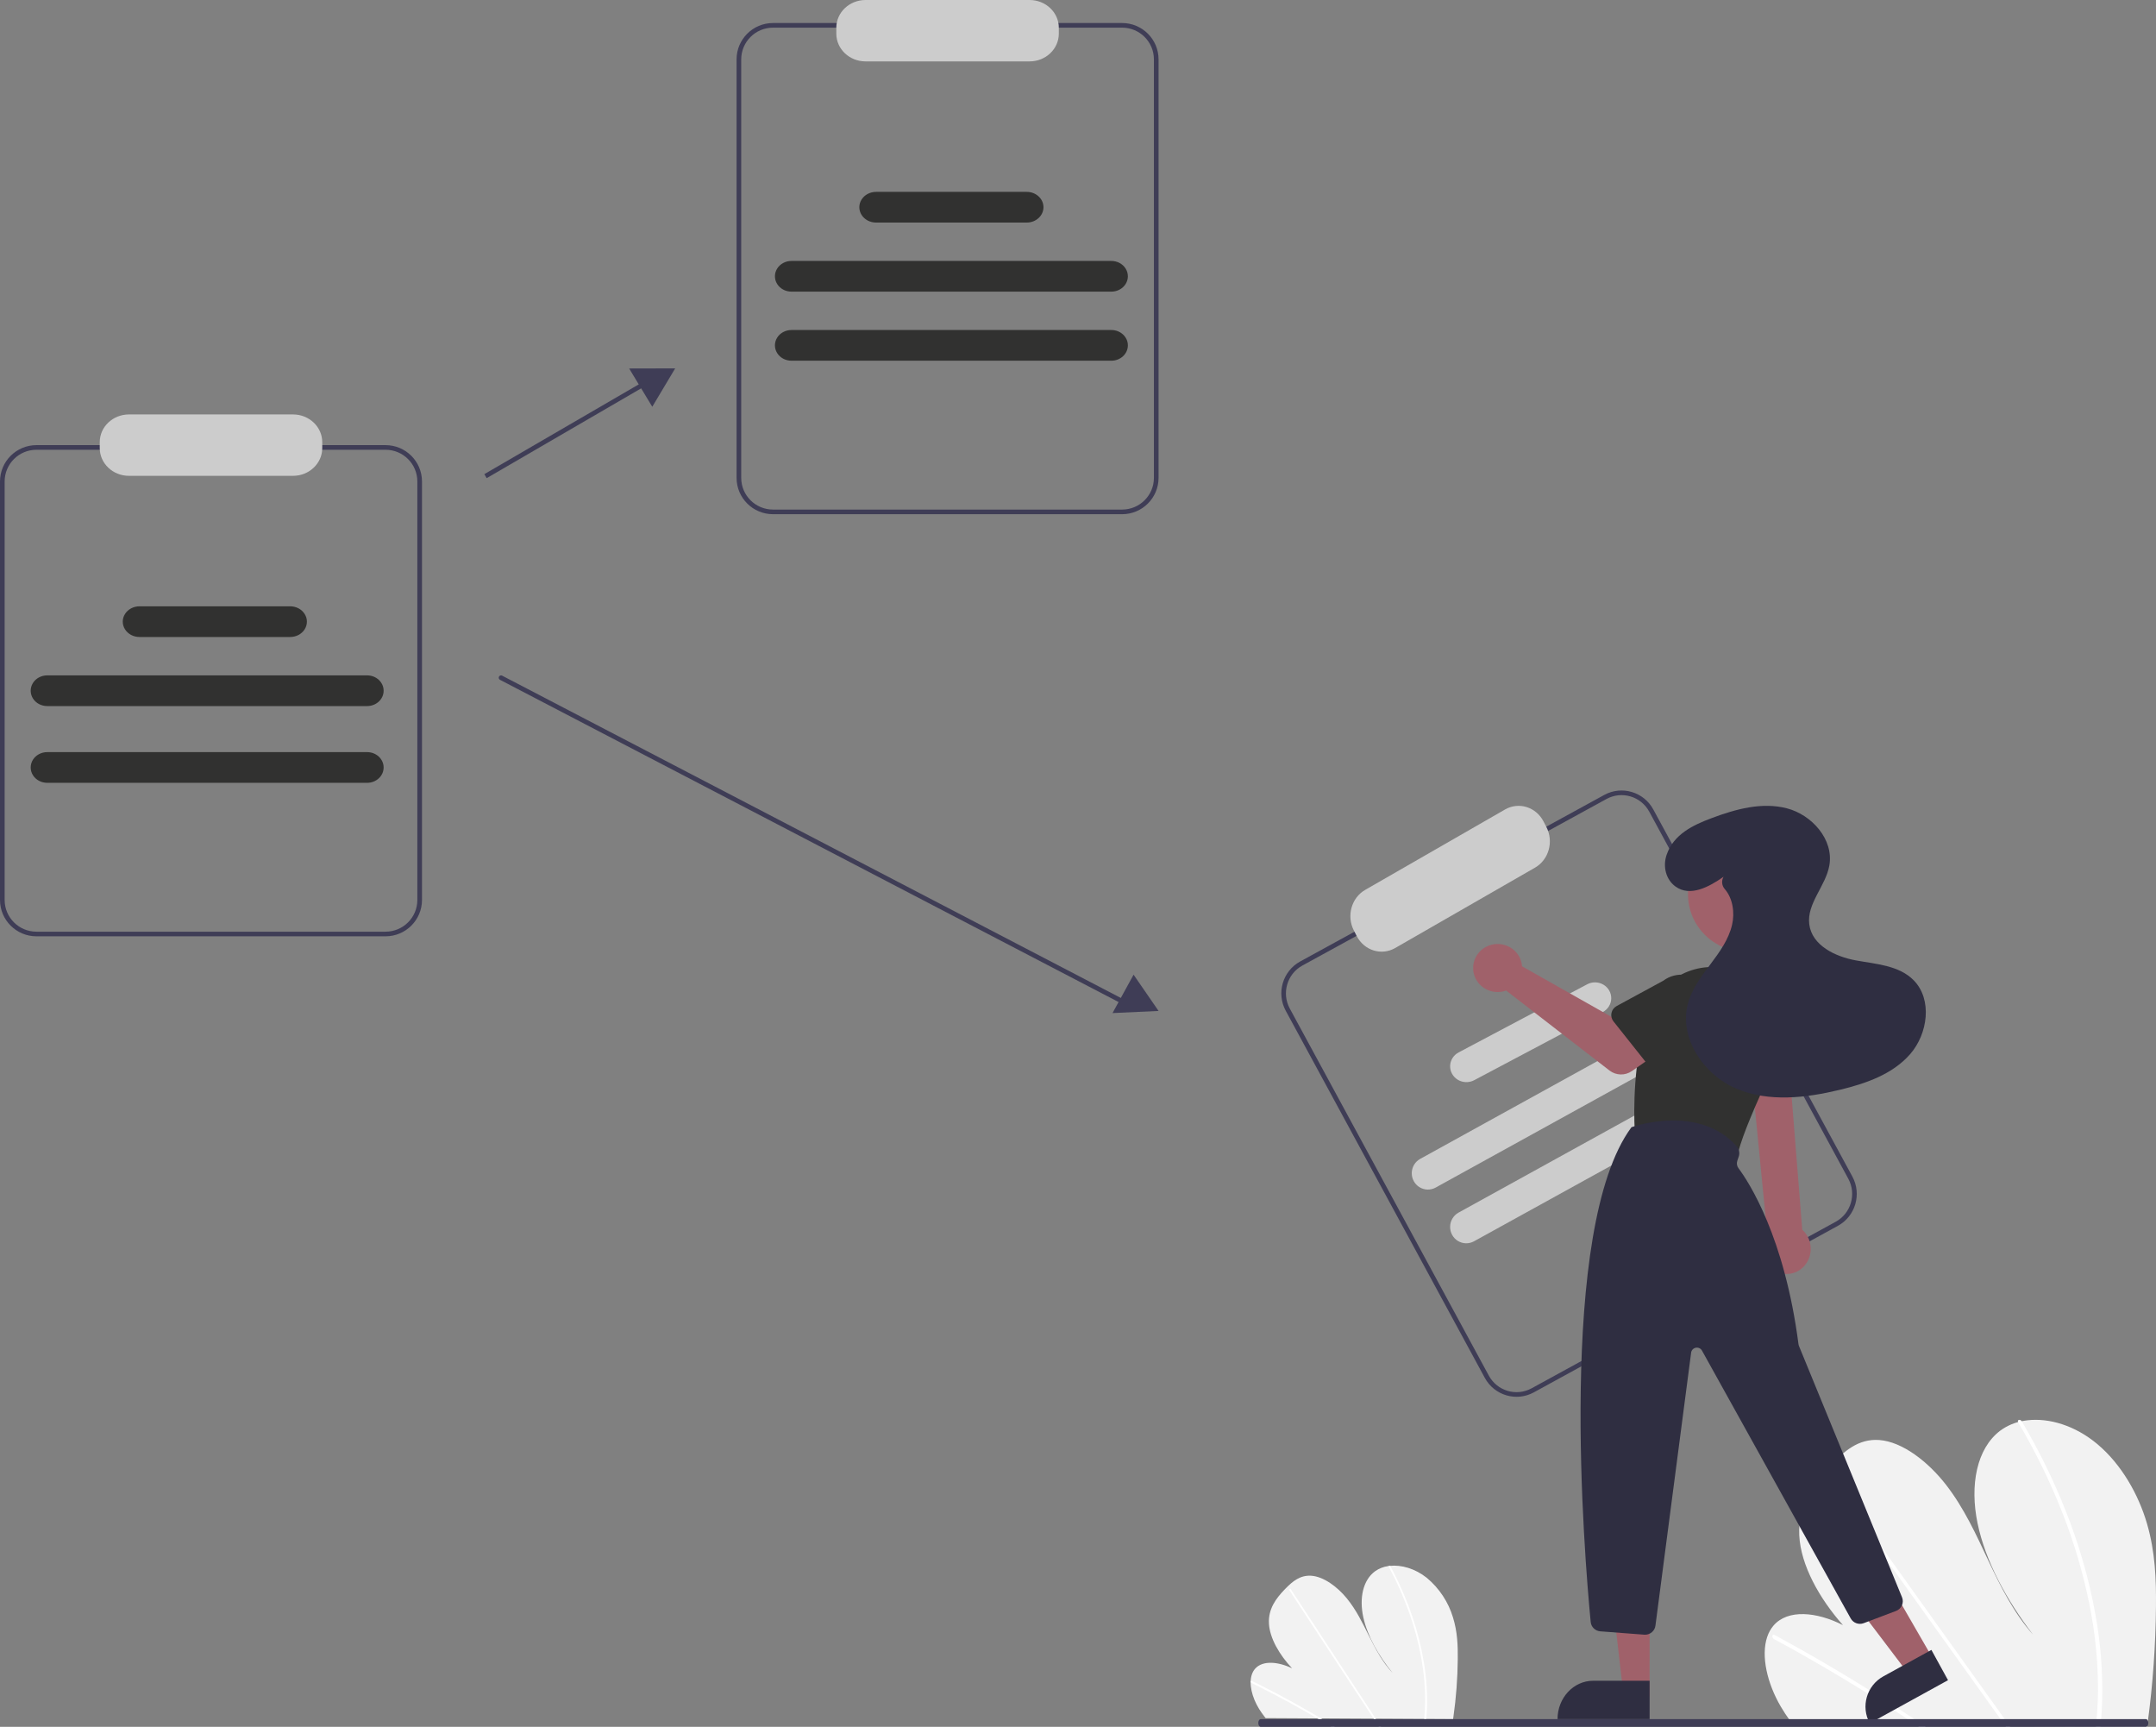 <?xml version="1.0" encoding="UTF-8"?>
<svg width="281px" height="225px" viewBox="0 0 281 225" version="1.1" xmlns="http://www.w3.org/2000/svg" xmlns:xlink="http://www.w3.org/1999/xlink">
    <rect x="0" y="0" width="281" height="225" fill="#808080" stroke="none"/>
    <title>001F8D1B-13B4-448F-850E-4AFD262BCF46</title>
    <g id="Mobile" stroke="none" stroke-width="1" fill="none" fill-rule="evenodd">
        <g id="FREE-EXPLORE---BECOME-A-SELLER-3" transform="translate(-47, -142)" fill-rule="nonzero">
            <g id="undraw_Timeline_re_aw6g" transform="translate(47, 142)">
                <path d="M280.995,209.321 C280.952,214.39 280.591,219.45 279.914,224.471 C279.891,224.647 279.865,224.824 279.841,225 L233.701,224.735 C233.566,224.56 233.432,224.382 233.303,224.203 C232.872,223.61 232.468,222.999 232.098,222.368 C230.316,219.326 229.501,215.765 230.318,213.308 L230.333,213.269 C230.509,212.731 230.787,212.234 231.151,211.807 C233.014,209.649 236.782,210.009 240.2,211.751 C237.134,208.298 234.692,203.94 234.507,200.051 C234.325,196.257 236.253,193.547 238.344,191.244 C238.413,191.168 238.482,191.094 238.55,191.02 C238.584,190.982 238.619,190.946 238.652,190.908 C240.284,189.152 242.186,187.422 244.94,187.632 C247.96,187.861 251.308,190.464 253.656,193.496 C256.003,196.526 257.563,199.969 259.145,203.328 C260.728,206.686 262.441,210.129 264.982,212.999 C261.541,208.521 258.766,203.426 257.741,198.471 C256.716,193.516 257.618,188.757 260.685,186.423 C261.616,185.736 262.694,185.289 263.827,185.119 C263.96,185.096 264.094,185.078 264.23,185.062 C267.07,184.729 270.459,185.739 273.344,188.154 C276.52,190.813 278.722,194.754 279.818,198.496 C280.913,202.237 281.03,205.839 280.995,209.321 Z" id="Path" fill="#F2F2F2"></path>
                <path d="M251,225 L250.128,224.995 C249.851,224.808 249.573,224.623 249.294,224.44 C249.121,224.322 248.946,224.208 248.771,224.092 C245.879,222.182 242.968,220.35 240.04,218.595 C237.115,216.839 234.175,215.164 231.22,213.57 C231.058,213.494 230.97,213.304 231.01,213.119 C231.013,213.107 231.018,213.096 231.024,213.086 C231.065,213.002 231.157,212.967 231.292,213.039 C231.654,213.235 232.019,213.432 232.381,213.633 C235.344,215.254 238.295,216.956 241.232,218.739 C244.168,220.522 247.087,222.383 249.989,224.322 C250.05,224.363 250.111,224.405 250.172,224.445 C250.448,224.63 250.723,224.815 251,225 Z" id="Path" fill="#FFFFFF"></path>
                <path d="M262,225 L261.451,224.997 C261.327,224.824 261.205,224.652 261.082,224.479 C258.172,220.417 255.263,216.355 252.355,212.292 C247.592,205.642 242.83,198.991 238.07,192.341 C238.042,192.305 238.021,192.264 238.009,192.22 C237.968,192.073 238.077,191.986 238.216,192.002 C238.335,192.019 238.44,192.086 238.506,192.186 C241.176,195.915 243.846,199.644 246.515,203.37 C251.253,209.988 255.99,216.604 260.727,223.22 C261.028,223.64 261.329,224.062 261.631,224.482 C261.754,224.655 261.878,224.827 262,225 Z" id="Path" fill="#FFFFFF"></path>
                <path d="M273.982,221.672 C273.953,222.618 273.889,223.549 273.806,224.471 C273.79,224.647 273.774,224.824 273.758,225 L273.16,224.997 C273.178,224.82 273.196,224.644 273.212,224.468 C273.339,223.136 273.428,221.788 273.441,220.404 C273.456,216.568 273.077,212.74 272.307,208.979 C271.489,204.929 270.315,200.957 268.797,197.108 C267.205,193.049 265.284,189.121 263.055,185.364 C263.013,185.302 262.994,185.228 263.002,185.155 C263.026,184.987 263.253,184.937 263.423,185.098 C263.457,185.129 263.485,185.165 263.509,185.204 C263.785,185.671 264.055,186.14 264.321,186.61 C266.469,190.388 268.307,194.329 269.818,198.396 C271.257,202.257 272.352,206.235 273.09,210.284 C273.781,214.04 274.08,217.856 273.982,221.672 L273.982,221.672 Z" id="Path" fill="#FFFFFF"></path>
                <path d="M189.997,216.161 C189.974,218.695 189.783,221.225 189.425,223.736 C189.413,223.824 189.399,223.912 189.386,224 L164.959,223.867 C164.888,223.78 164.817,223.691 164.749,223.602 C164.521,223.305 164.307,223 164.111,222.684 C163.168,221.163 162.736,219.382 163.168,218.154 L163.176,218.135 C163.27,217.866 163.417,217.617 163.609,217.404 C164.596,216.325 166.59,216.505 168.4,217.375 C166.777,215.649 165.484,213.47 165.386,211.525 C165.29,209.629 166.31,208.273 167.418,207.122 C167.454,207.084 167.49,207.047 167.527,207.01 C167.544,206.991 167.563,206.973 167.581,206.954 C168.444,206.076 169.452,205.211 170.909,205.316 C172.508,205.431 174.281,206.732 175.524,208.248 C176.766,209.763 177.592,211.484 178.43,213.164 C179.268,214.843 180.175,216.564 181.52,217.999 C179.698,215.76 178.229,213.213 177.686,210.735 C177.144,208.258 177.621,205.878 179.245,204.712 C179.738,204.368 180.308,204.145 180.909,204.059 C180.979,204.048 181.05,204.039 181.122,204.031 C182.625,203.865 184.42,204.37 185.947,205.577 C187.581,206.941 188.772,208.738 189.374,210.748 C189.954,212.619 190.016,214.42 189.997,216.161 Z" id="Path" fill="#F2F2F2"></path>
                <path d="M174,225 L173.52,224.997 C173.368,224.904 173.215,224.811 173.062,224.72 C172.966,224.661 172.87,224.604 172.774,224.546 C171.183,223.591 169.583,222.675 167.972,221.798 C166.363,220.92 164.746,220.082 163.121,219.285 C163.032,219.247 162.983,219.152 163.005,219.059 C163.007,219.053 163.01,219.048 163.013,219.043 C163.036,219.001 163.087,218.984 163.161,219.019 C163.36,219.118 163.56,219.216 163.76,219.316 C165.389,220.127 167.012,220.978 168.628,221.87 C170.242,222.761 171.848,223.691 173.444,224.661 C173.477,224.681 173.511,224.702 173.544,224.723 C173.697,224.815 173.848,224.908 174,225 Z" id="Path" fill="#FFFFFF"></path>
                <path d="M180,225 L179.725,224.998 C179.664,224.904 179.603,224.81 179.541,224.716 C178.086,222.5 176.631,220.284 175.177,218.069 C172.796,214.441 170.415,210.813 168.035,207.186 C168.021,207.166 168.011,207.144 168.004,207.12 C167.984,207.04 168.038,206.993 168.108,207.001 C168.167,207.01 168.22,207.047 168.253,207.101 C169.588,209.136 170.923,211.169 172.257,213.202 C174.626,216.812 176.995,220.421 179.363,224.029 C179.514,224.258 179.665,224.489 179.815,224.718 C179.877,224.812 179.939,224.906 180,225 Z" id="Path" fill="#FFFFFF"></path>
                <path d="M185.992,222.336 C185.978,222.809 185.95,223.274 185.912,223.735 C185.905,223.824 185.897,223.912 185.89,224 L185.618,223.998 C185.626,223.91 185.635,223.822 185.642,223.734 C185.699,223.068 185.74,222.394 185.746,221.702 C185.753,219.784 185.58,217.87 185.231,215.989 C184.859,213.964 184.325,211.979 183.635,210.054 C182.911,208.024 182.038,206.061 181.025,204.182 C181.006,204.151 180.997,204.114 181.001,204.077 C181.012,203.994 181.115,203.969 181.192,204.049 C181.208,204.065 181.221,204.083 181.231,204.102 C181.357,204.336 181.48,204.57 181.601,204.805 C182.577,206.694 183.412,208.665 184.099,210.698 C184.753,212.629 185.251,214.618 185.586,216.642 C185.901,218.52 186.036,220.428 185.992,222.336 Z" id="Path" fill="#FFFFFF"></path>
                <path d="M50.254,122 L4.746,122 C2.126,121.997 0.003,119.879 0,117.266 L0,62.734 C0.003,60.121 2.126,58.003 4.746,58 L50.254,58 C52.874,58.003 54.997,60.121 55,62.734 L55,117.266 C54.997,119.879 52.874,121.997 50.254,122 Z M4.746,58.604 C2.46,58.607 0.608,60.454 0.606,62.734 L0.606,117.266 C0.608,119.546 2.46,121.393 4.746,121.396 L50.254,121.396 C52.54,121.393 54.392,119.546 54.394,117.266 L54.394,62.734 C54.392,60.454 52.54,58.607 50.254,58.604 L4.746,58.604 Z" id="Shape" fill="#3F3D56"></path>
                <path d="M38.195,62 L16.805,62 C14.705,61.998 13.002,60.381 13,58.387 L13,57.613 C13.002,55.619 14.705,54.002 16.805,54 L38.195,54 C40.295,54.002 41.998,55.619 42,57.613 L42,58.387 C41.998,60.381 40.295,61.998 38.195,62 L38.195,62 Z" id="Path" fill="#CCCCCC"></path>
                <path d="M47.851,92 L6.155,92 C5.385,92.001 4.674,91.62 4.289,91.001 C3.904,90.382 3.904,89.618 4.289,88.999 C4.674,88.38 5.385,87.999 6.155,88 L47.851,88 C49.038,88.001 50,88.896 50,90 C50,91.104 49.038,91.999 47.851,92 L47.851,92 Z" id="Path" fill="#313130"></path>
                <path d="M47.851,102 L6.155,102 C5.385,102.001 4.674,101.62 4.289,101.001 C3.904,100.382 3.904,99.618 4.289,98.999 C4.674,98.38 5.385,97.999 6.155,98 L47.851,98 C49.038,98.001 50,98.896 50,100 C50,101.104 49.038,101.999 47.851,102 L47.851,102 Z" id="Path" fill="#313130"></path>
                <path d="M37.816,83 L18.184,83 C17.404,83.001 16.683,82.62 16.293,82.001 C15.902,81.382 15.902,80.618 16.293,79.999 C16.683,79.38 17.404,78.999 18.184,79 L37.816,79 C38.596,78.999 39.317,79.38 39.707,79.999 C40.098,80.618 40.098,81.382 39.707,82.001 C39.317,82.62 38.596,83.001 37.816,83 L37.816,83 Z" id="Path" fill="#313130"></path>
                <path d="M146.254,67 L100.746,67 C98.126,66.997 96.003,64.879 96,62.266 L96,7.734 C96.003,5.121 98.126,3.003 100.746,3 L146.254,3 C148.874,3.003 150.997,5.121 151,7.734 L151,62.266 C150.997,64.879 148.874,66.997 146.254,67 Z M100.746,3.604 C98.46,3.607 96.608,5.454 96.606,7.734 L96.606,62.266 C96.608,64.546 98.46,66.393 100.746,66.396 L146.254,66.396 C148.54,66.393 150.392,64.546 150.394,62.266 L150.394,7.734 C150.392,5.454 148.54,3.607 146.254,3.604 L100.746,3.604 Z" id="Shape" fill="#3F3D56"></path>
                <path d="M134.195,8 L112.805,8 C110.705,7.998 109.002,6.381 109,4.387 L109,3.613 C109.002,1.619 110.705,0.002 112.805,0 L134.195,0 C136.295,0.002 137.998,1.619 138,3.613 L138,4.387 C137.998,6.381 136.295,7.998 134.195,8 L134.195,8 Z" id="Path" fill="#CCCCCC"></path>
                <path d="M144.846,38 L103.154,38 C102.385,38.001 101.674,37.62 101.289,37.001 C100.904,36.382 100.904,35.618 101.289,34.999 C101.674,34.38 102.385,33.999 103.154,34 L144.846,34 C145.615,33.999 146.326,34.38 146.711,34.999 C147.096,35.618 147.096,36.382 146.711,37.001 C146.326,37.62 145.615,38.001 144.846,38 L144.846,38 Z" id="Path" fill="#313130"></path>
                <path d="M144.848,47 L103.152,47 C102.383,47 101.673,46.619 101.288,46 C100.904,45.381 100.904,44.619 101.288,44 C101.673,43.381 102.383,43 103.152,43 L144.848,43 C146.036,43 147,43.895 147,45 C147,46.105 146.036,47 144.848,47 Z" id="Path" fill="#313130"></path>
                <path d="M133.818,29 L114.184,29 C113.404,29.001 112.683,28.62 112.293,28.001 C111.902,27.382 111.902,26.618 112.293,25.999 C112.683,25.38 113.404,24.999 114.184,25 L133.818,25 C135.023,25 136,25.895 136,27 C136,28.105 135.023,29 133.818,29 L133.818,29 Z" id="Path" fill="#313130"></path>
                <path d="M239.546,159.72 L199.908,181.424 C197.624,182.671 194.767,181.826 193.521,179.534 L167.573,131.697 C166.332,129.402 167.173,126.532 169.454,125.28 L209.092,103.576 C211.376,102.329 214.233,103.174 215.479,105.466 L241.427,153.303 C242.668,155.598 241.827,158.468 239.546,159.72 L239.546,159.72 Z M169.741,125.81 C167.752,126.902 167.018,129.406 168.101,131.408 L194.049,179.246 C195.136,181.245 197.628,181.982 199.62,180.894 L239.259,159.19 C241.248,158.098 241.982,155.594 240.899,153.592 L214.951,105.754 C213.864,103.755 211.372,103.018 209.38,104.106 L169.741,125.81 Z" id="Shape" fill="#3F3D56"></path>
                <path d="M200.074,113.048 L181.84,123.526 C180.048,124.553 177.806,123.857 176.828,121.969 L176.45,121.237 C175.476,119.347 176.136,116.983 177.926,115.952 L196.16,105.474 C197.952,104.447 200.194,105.143 201.172,107.031 L201.55,107.763 C202.524,109.653 201.864,112.017 200.074,113.048 Z" id="Path" fill="#CCCCCC"></path>
                <path d="M222.903,134.999 L187.111,154.74 C186.451,155.104 185.649,155.084 185.007,154.688 C184.366,154.292 183.982,153.579 184.001,152.818 C184.019,152.058 184.437,151.365 185.097,151.001 L220.889,131.26 C221.909,130.697 223.187,131.078 223.743,132.111 C224.299,133.143 223.923,134.437 222.903,134.999 L222.903,134.999 Z" id="Path" fill="#CCCCCC"></path>
                <path d="M227.903,141.999 L192.111,161.74 C191.451,162.104 190.649,162.084 190.007,161.688 C189.366,161.292 188.982,160.579 189.001,159.818 C189.019,159.058 189.437,158.365 190.097,158.001 L225.889,138.26 C226.909,137.697 228.187,138.078 228.743,139.111 C229.299,140.143 228.923,141.437 227.903,141.999 L227.903,141.999 Z" id="Path" fill="#CCCCCC"></path>
                <path d="M208.894,131.871 L192.135,140.749 C191.47,141.101 190.662,141.082 190.015,140.698 C189.369,140.314 188.982,139.624 189.001,138.888 C189.019,138.152 189.441,137.481 190.106,137.129 L206.865,128.251 C207.53,127.899 208.338,127.918 208.985,128.302 C209.631,128.686 210.018,129.376 209.999,130.112 C209.981,130.848 209.559,131.519 208.894,131.871 L208.894,131.871 Z" id="Path" fill="#CCCCCC"></path>
                <polygon id="Rectangle" fill="#3F3D56" transform="translate(73.896, 55.87) rotate(-30.14) translate(-73.896, -55.87) " points="61.614 55.573 86.178 55.563 86.177 56.168 61.614 56.177"></polygon>
                <polygon id="Path" fill="#3F3D56" points="85.013 53 88 48 82 48.014"></polygon>
                <path d="M146.698,131 C146.651,131 146.603,130.988 146.561,130.966 L65.163,88.577 C65.015,88.5 64.957,88.316 65.033,88.166 C65.109,88.016 65.29,87.957 65.438,88.033 L146.836,130.423 C146.96,130.487 147.024,130.629 146.992,130.766 C146.959,130.904 146.838,131 146.698,131 L146.698,131 Z" id="Path" fill="#3F3D56"></path>
                <polygon id="Path" fill="#3F3D56" points="145 132 151 131.724 147.745 127"></polygon>
                <path d="M231.448,165.647 C230.622,165.218 230.02,164.429 229.804,163.493 C229.589,162.556 229.783,161.568 230.333,160.794 L228,137 L233.041,137 L234.895,160.234 C236.106,161.308 236.355,163.157 235.476,164.538 C234.597,165.919 232.866,166.396 231.448,165.647 L231.448,165.647 Z" id="Path" fill="#A0616A"></path>
                <circle id="Oval" fill="#A0616A" cx="227.5" cy="116.5" r="7.5"></circle>
                <path d="M225.01,150.968 L214.109,148.528 C213.52,148.395 213.09,147.876 213.058,147.258 C212.932,144.765 212.842,138.315 214.715,132.294 C215.446,129.961 217.067,128.032 219.208,126.944 C221.35,125.855 223.83,125.702 226.083,126.517 L226.083,126.517 C228.464,127.375 230.375,129.233 231.335,131.625 C232.295,134.018 232.213,136.716 231.109,139.042 C228.692,144.13 227.169,147.815 226.584,149.994 C226.396,150.696 225.704,151.124 225.01,150.968 L225.01,150.968 Z" id="Path" fill="#313130"></path>
                <polygon id="Path" fill="#A0616A" points="214.999 221 211.612 221 210 207 215 207"></polygon>
                <path d="M207.636,219 L215,219 L215,224 L203,224 L203,224 C203,221.239 205.076,219 207.636,219 Z" id="Path" fill="#2F2E41"></path>
                <polygon id="Path" fill="#A0616A" points="252 216.254 248.663 218 240 206.578 244.924 204"></polygon>
                <path d="M246.387,217.509 L253.533,217.507 L253.531,222.008 L241.887,222.012 L241.887,222.012 C241.888,219.526 243.903,217.51 246.387,217.509 Z" id="Path" fill="#2F2E41" transform="translate(247.71, 219.76) rotate(-28.801) translate(-247.71, -219.76) "></path>
                <path d="M214.301,212.996 L208.575,212.559 C207.914,212.51 207.384,211.995 207.321,211.339 C206.505,202.893 202.925,160.091 212.608,146.913 L212.635,146.876 L212.678,146.86 C212.765,146.829 221.401,143.773 226.356,149.373 C226.672,149.735 226.772,150.236 226.618,150.691 L226.429,151.253 C226.32,151.577 226.376,151.934 226.58,152.209 C227.955,154.053 232.583,161.158 234.402,175.128 C234.413,175.217 234.436,175.304 234.47,175.387 L247.899,208.123 C248.038,208.461 248.033,208.84 247.887,209.174 C247.74,209.509 247.464,209.77 247.121,209.9 L242.895,211.498 C242.259,211.735 241.544,211.474 241.214,210.885 L221.828,175.983 C221.669,175.698 221.344,175.547 221.022,175.607 C220.7,175.668 220.453,175.927 220.411,176.25 L215.76,211.82 C215.672,212.494 215.093,213 214.407,213 C214.372,213 214.337,212.999 214.301,212.996 Z" id="Path" fill="#2F2E41"></path>
                <path d="M198.301,125.416 C198.338,125.577 198.363,125.74 198.374,125.905 L211.439,133.295 L214.615,131.502 L218,135.848 L212.693,139.557 C211.812,140.173 210.623,140.144 209.773,139.487 L196.301,129.066 C195.056,129.518 193.656,129.167 192.784,128.186 C191.913,127.204 191.752,125.796 192.38,124.649 C193.008,123.503 194.295,122.857 195.611,123.027 C196.927,123.197 197.998,124.148 198.301,125.416 L198.301,125.416 Z" id="Path" fill="#A0616A"></path>
                <path d="M210.028,131.99 C210.109,131.605 210.358,131.274 210.71,131.083 L216.79,127.78 C218.472,126.519 220.887,126.818 222.19,128.449 C223.493,130.079 223.192,132.426 221.518,133.696 L216.67,138.587 C216.39,138.869 215.997,139.019 215.594,138.998 C215.191,138.977 214.818,138.786 214.571,138.475 L210.289,133.084 C210.042,132.773 209.947,132.374 210.028,131.99 Z" id="Path" fill="#313130"></path>
                <path d="M226.718,142.687 C226.435,142.43 226.265,142.048 226.253,141.64 L226.056,134.595 C225.715,132.479 226.967,130.453 228.856,130.065 C230.746,129.677 232.56,131.073 232.912,133.186 L234.934,139.886 C235.051,140.273 235.011,140.697 234.826,141.049 C234.64,141.401 234.327,141.645 233.968,141.717 L227.731,142.978 C227.372,143.05 227.002,142.944 226.718,142.687 Z" id="Path" fill="#313130"></path>
                <path d="M224.642,114.237 C222.76,115.554 220.288,116.907 218.365,115.505 C217.103,114.584 216.705,112.879 217.217,111.383 C218.138,108.692 220.667,107.507 223.086,106.599 C226.23,105.419 229.654,104.479 232.9,105.325 C236.146,106.17 239.015,109.383 238.429,112.754 C237.957,115.465 235.456,117.72 235.811,120.45 C236.168,123.196 239.19,124.642 241.859,125.133 C244.527,125.624 247.513,125.782 249.43,127.741 C251.876,130.24 251.265,134.706 248.964,137.345 C246.662,139.983 243.189,141.179 239.823,141.992 C235.363,143.069 230.54,143.635 226.305,141.848 C222.069,140.06 218.774,135.248 220.001,130.735 C220.519,128.829 221.74,127.218 222.919,125.65 C224.099,124.081 225.294,122.441 225.744,120.517 C226.119,118.914 225.842,117.052 224.801,115.849 C224.413,115.417 224.341,114.779 224.624,114.269 L224.642,114.237 Z" id="Path" fill="#2F2E41"></path>
                <path d="M279.697,225 L164.303,225 C164.136,225 164,224.776 164,224.5 C164,224.224 164.136,224 164.303,224 L279.697,224 C279.864,224 280,224.224 280,224.5 C280,224.776 279.864,225 279.697,225 Z" id="Path" fill="#3F3D56"></path>
            </g>
        </g>
    </g>
</svg>